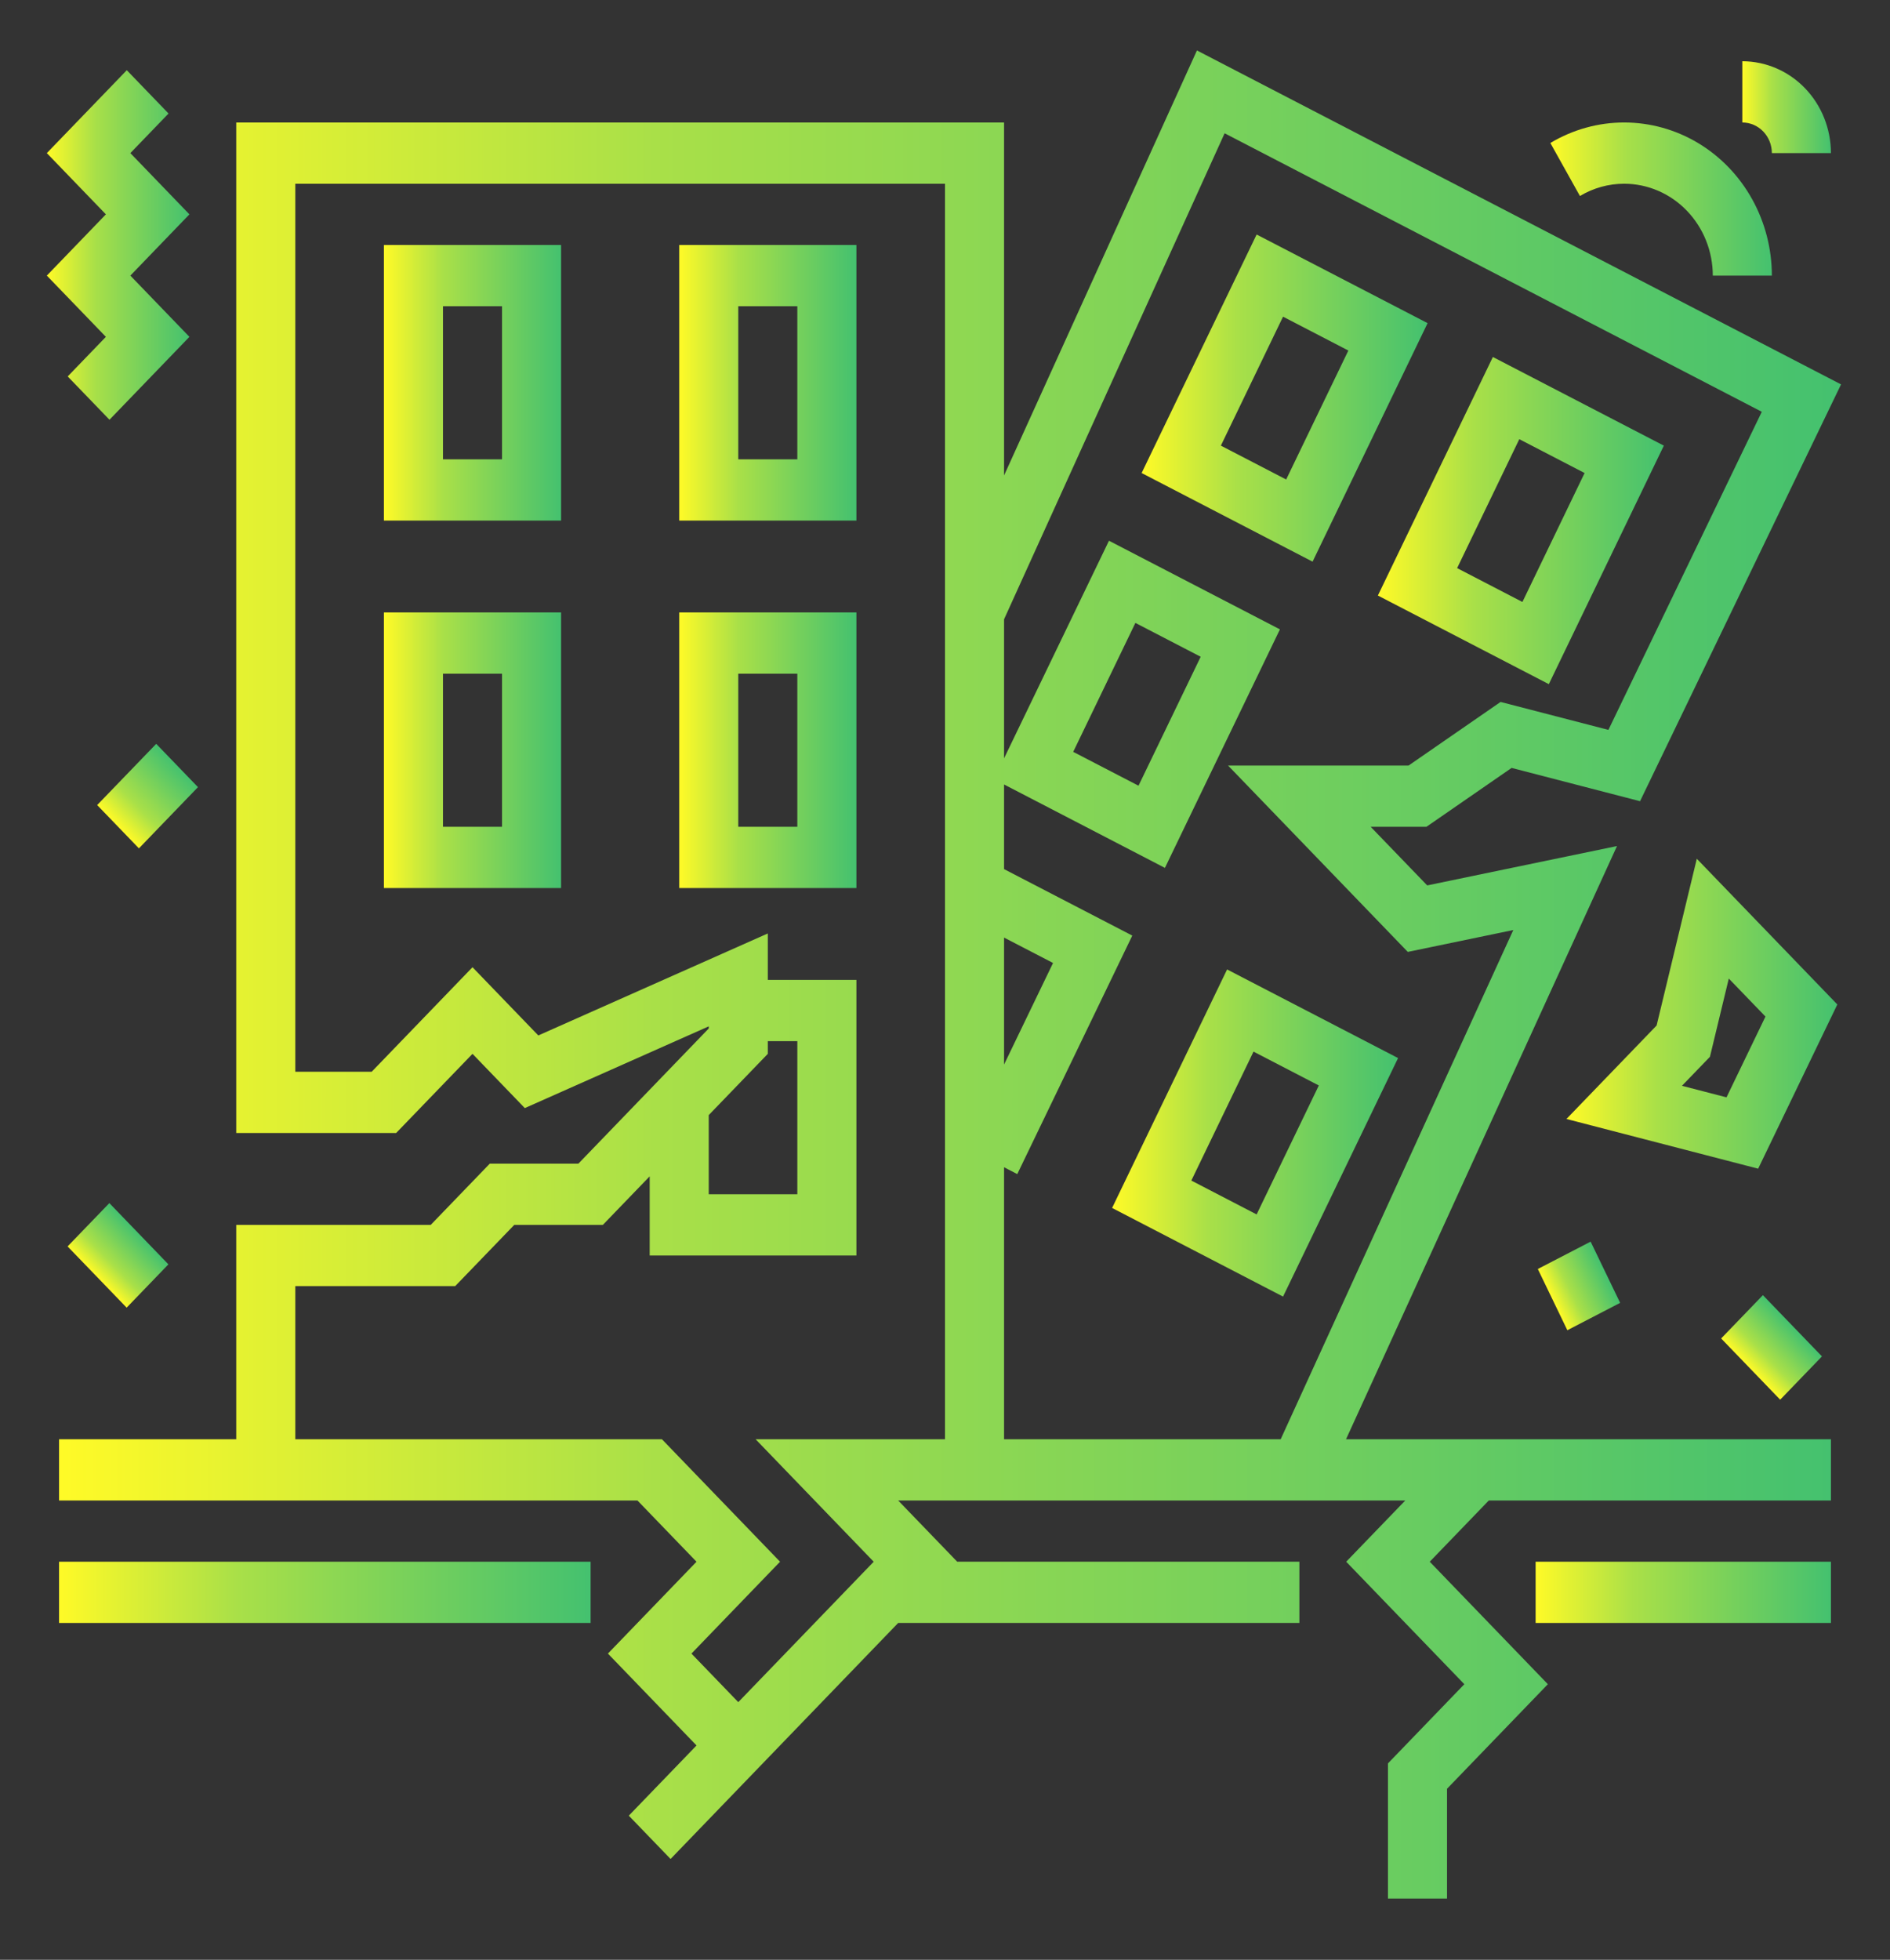 <svg width="109" height="113" viewBox="0 0 109 113" fill="none" xmlns="http://www.w3.org/2000/svg">
<rect x="0" y="0" width="109" height="113" fill="#333333" stroke="none"/>
<path d="M3.406 90.047H34.062V93.578H3.406V90.047Z" fill="url(#paint0_linear_2372_928)"/>
<path d="M22.141 30.016H32.359V14.125H22.141V30.016ZM25.547 17.656H28.953V26.484H25.547V17.656Z" fill="url(#paint1_linear_2372_928)"/>
<path d="M39.172 14.125V30.016H49.391V14.125H39.172ZM45.984 26.484H42.578V17.656H45.984V26.484Z" fill="url(#paint2_linear_2372_928)"/>
<path d="M22.141 51.203H32.359V35.312H22.141V51.203ZM25.547 38.844H28.953V47.672H25.547V38.844Z" fill="url(#paint3_linear_2372_928)"/>
<path d="M39.172 51.203H49.391V35.312H39.172V51.203ZM42.578 38.844H45.984V47.672H42.578V38.844Z" fill="url(#paint4_linear_2372_928)"/>
<path d="M93.256 48.782L82.31 51.052L79.049 47.672H82.266L87.177 44.277L94.584 46.197L106.176 22.164L69.03 2.909L57.906 27.414V7.063H13.625V65.328H22.846L27.25 60.763L30.267 63.891L40.875 59.178V59.3L33.357 67.094H28.248L24.841 70.625H13.625V82.984H3.406V86.516H36.763L40.169 90.047L35.06 95.344L40.17 100.641L36.264 104.689L38.673 107.186L51.799 93.578H74.938V90.047H55.205L51.799 86.516H81.045L77.638 90.047L84.451 97.109L80.047 101.675V109.469H83.453V103.138L89.268 97.109L82.456 90.047L85.862 86.516H105.594V82.984H77.629L93.256 48.782ZM70.626 7.685L101.606 23.743L92.76 42.084L86.541 40.473L81.234 44.141H70.826L81.19 54.886L87.275 53.624L73.86 82.984H57.906V67.302L58.668 67.697L65.301 53.945L57.906 50.112V45.232L67.183 50.041L73.816 36.289L63.957 31.178L57.906 43.724V35.707L70.626 7.685ZM57.906 54.06L60.731 55.524L57.906 61.38V54.06ZM61.894 43.351L65.48 35.916L69.246 37.868L65.66 45.303L61.894 43.351ZM44.281 60.763V60.031H45.984V68.859H40.875V64.294L44.281 60.763ZM43.576 82.984L50.388 90.047L42.578 98.144L39.877 95.344L44.987 90.047L38.174 82.984H17.031V74.156H26.252L29.659 70.625H34.768L37.469 67.825V72.391H49.391V56.5H44.281V53.822L31.045 59.703L27.25 55.769L21.435 61.797H17.031V10.594H54.5V82.984H43.576Z" fill="url(#paint5_linear_2372_928)"/>
<path d="M82.332 18.632L72.472 13.522L65.84 27.274L75.699 32.384L82.332 18.632ZM70.41 25.695L73.996 18.259L77.762 20.212L74.176 27.647L70.41 25.695Z" fill="url(#paint6_linear_2372_928)"/>
<path d="M89.324 39.447L95.957 25.695L86.097 20.584L79.465 34.337L89.324 39.447ZM87.621 25.322L91.387 27.274L87.801 34.709L84.035 32.757L87.621 25.322Z" fill="url(#paint7_linear_2372_928)"/>
<path d="M64.137 69.649L73.996 74.76L80.629 61.007L70.769 55.897L64.137 69.649ZM76.059 62.587L72.472 70.022L68.707 68.07L72.293 60.635L76.059 62.587Z" fill="url(#paint8_linear_2372_928)"/>
<path d="M95.54 59.129L90.34 64.519L101.396 67.385L105.962 57.917L97.858 49.515L95.54 59.129ZM99.703 56.422L101.818 58.614L99.571 63.272L97.002 62.606L98.615 60.934L99.703 56.422Z" fill="url(#paint9_linear_2372_928)"/>
<path d="M88.689 73.169L91.735 71.591L93.437 75.121L90.392 76.699L88.689 73.169Z" fill="url(#paint10_linear_2372_928)"/>
<path d="M99.262 77.174L101.67 74.677L105.076 78.208L102.667 80.704L99.262 77.174Z" fill="url(#paint11_linear_2372_928)"/>
<path d="M102.188 8.828H105.594C105.592 7.424 105.053 6.077 104.096 5.084C103.138 4.091 101.839 3.533 100.484 3.531V7.062C100.936 7.063 101.369 7.249 101.688 7.58C102.007 7.911 102.187 8.36 102.188 8.828Z" fill="url(#paint12_linear_2372_928)"/>
<path d="M6.107 19.422L3.905 21.705L6.314 24.202L10.924 19.422L7.518 15.891L10.924 12.359L7.518 8.828L9.72 6.545L7.312 4.048L2.701 8.828L6.107 12.359L2.701 15.891L6.107 19.422Z" fill="url(#paint13_linear_2372_928)"/>
<path d="M5.604 46.419L9.009 42.889L11.417 45.385L8.012 48.916L5.604 46.419Z" fill="url(#paint14_linear_2372_928)"/>
<path d="M3.898 71.867L6.307 69.37L9.712 72.9L7.304 75.397L3.898 71.867Z" fill="url(#paint15_linear_2372_928)"/>
<path d="M93.671 10.594C95.026 10.595 96.325 11.154 97.282 12.147C98.24 13.14 98.779 14.486 98.781 15.891H102.187C102.186 14.341 101.793 12.819 101.045 11.477C100.298 10.135 99.223 9.02 97.928 8.245C96.633 7.471 95.165 7.063 93.67 7.062C92.175 7.062 90.707 7.47 89.412 8.245L91.118 11.301C91.894 10.837 92.775 10.593 93.671 10.594Z" fill="url(#paint16_linear_2372_928)"/>
<path d="M88.562 90.047H105.594V93.578H88.562V90.047Z" fill="url(#paint17_linear_2372_928)"/>
<defs>
<linearGradient id="paint0_linear_2372_928" x1="3.406" y1="91.812" x2="34.062" y2="91.812" gradientUnits="userSpaceOnUse">
<stop stop-color="#FFFA27"/>
<stop offset="0.334" stop-color="#A9E048"/>
<stop offset="1" stop-color="#44C16F"/>
</linearGradient>
<linearGradient id="paint1_linear_2372_928" x1="22.141" y1="22.07" x2="32.359" y2="22.07" gradientUnits="userSpaceOnUse">
<stop stop-color="#FFFA27"/>
<stop offset="0.334" stop-color="#A9E048"/>
<stop offset="1" stop-color="#44C16F"/>
</linearGradient>
<linearGradient id="paint2_linear_2372_928" x1="39.172" y1="22.07" x2="49.391" y2="22.07" gradientUnits="userSpaceOnUse">
<stop stop-color="#FFFA27"/>
<stop offset="0.334" stop-color="#A9E048"/>
<stop offset="1" stop-color="#44C16F"/>
</linearGradient>
<linearGradient id="paint3_linear_2372_928" x1="22.141" y1="43.258" x2="32.359" y2="43.258" gradientUnits="userSpaceOnUse">
<stop stop-color="#FFFA27"/>
<stop offset="0.334" stop-color="#A9E048"/>
<stop offset="1" stop-color="#44C16F"/>
</linearGradient>
<linearGradient id="paint4_linear_2372_928" x1="39.172" y1="43.258" x2="49.391" y2="43.258" gradientUnits="userSpaceOnUse">
<stop stop-color="#FFFA27"/>
<stop offset="0.334" stop-color="#A9E048"/>
<stop offset="1" stop-color="#44C16F"/>
</linearGradient>
<linearGradient id="paint5_linear_2372_928" x1="3.406" y1="56.189" x2="106.176" y2="56.189" gradientUnits="userSpaceOnUse">
<stop stop-color="#FFFA27"/>
<stop offset="0.334" stop-color="#A9E048"/>
<stop offset="1" stop-color="#44C16F"/>
</linearGradient>
<linearGradient id="paint6_linear_2372_928" x1="65.84" y1="22.953" x2="82.332" y2="22.953" gradientUnits="userSpaceOnUse">
<stop stop-color="#FFFA27"/>
<stop offset="0.334" stop-color="#A9E048"/>
<stop offset="1" stop-color="#44C16F"/>
</linearGradient>
<linearGradient id="paint7_linear_2372_928" x1="79.465" y1="30.016" x2="95.957" y2="30.016" gradientUnits="userSpaceOnUse">
<stop stop-color="#FFFA27"/>
<stop offset="0.334" stop-color="#A9E048"/>
<stop offset="1" stop-color="#44C16F"/>
</linearGradient>
<linearGradient id="paint8_linear_2372_928" x1="64.137" y1="65.328" x2="80.629" y2="65.328" gradientUnits="userSpaceOnUse">
<stop stop-color="#FFFA27"/>
<stop offset="0.334" stop-color="#A9E048"/>
<stop offset="1" stop-color="#44C16F"/>
</linearGradient>
<linearGradient id="paint9_linear_2372_928" x1="90.34" y1="58.45" x2="105.962" y2="58.45" gradientUnits="userSpaceOnUse">
<stop stop-color="#FFFA27"/>
<stop offset="0.334" stop-color="#A9E048"/>
<stop offset="1" stop-color="#44C16F"/>
</linearGradient>
<linearGradient id="paint10_linear_2372_928" x1="89.541" y1="74.934" x2="92.629" y2="73.445" gradientUnits="userSpaceOnUse">
<stop stop-color="#FFFA27"/>
<stop offset="0.334" stop-color="#A9E048"/>
<stop offset="1" stop-color="#44C16F"/>
</linearGradient>
<linearGradient id="paint11_linear_2372_928" x1="100.965" y1="78.939" x2="103.46" y2="76.532" gradientUnits="userSpaceOnUse">
<stop stop-color="#FFFA27"/>
<stop offset="0.334" stop-color="#A9E048"/>
<stop offset="1" stop-color="#44C16F"/>
</linearGradient>
<linearGradient id="paint12_linear_2372_928" x1="100.484" y1="6.18" x2="105.594" y2="6.18" gradientUnits="userSpaceOnUse">
<stop stop-color="#FFFA27"/>
<stop offset="0.334" stop-color="#A9E048"/>
<stop offset="1" stop-color="#44C16F"/>
</linearGradient>
<linearGradient id="paint13_linear_2372_928" x1="2.701" y1="14.125" x2="10.924" y2="14.125" gradientUnits="userSpaceOnUse">
<stop stop-color="#FFFA27"/>
<stop offset="0.334" stop-color="#A9E048"/>
<stop offset="1" stop-color="#44C16F"/>
</linearGradient>
<linearGradient id="paint14_linear_2372_928" x1="6.808" y1="47.668" x2="10.336" y2="44.264" gradientUnits="userSpaceOnUse">
<stop stop-color="#FFFA27"/>
<stop offset="0.334" stop-color="#A9E048"/>
<stop offset="1" stop-color="#44C16F"/>
</linearGradient>
<linearGradient id="paint15_linear_2372_928" x1="5.601" y1="73.632" x2="8.096" y2="71.225" gradientUnits="userSpaceOnUse">
<stop stop-color="#FFFA27"/>
<stop offset="0.334" stop-color="#A9E048"/>
<stop offset="1" stop-color="#44C16F"/>
</linearGradient>
<linearGradient id="paint16_linear_2372_928" x1="89.412" y1="11.477" x2="102.187" y2="11.477" gradientUnits="userSpaceOnUse">
<stop stop-color="#FFFA27"/>
<stop offset="0.334" stop-color="#A9E048"/>
<stop offset="1" stop-color="#44C16F"/>
</linearGradient>
<linearGradient id="paint17_linear_2372_928" x1="88.562" y1="91.812" x2="105.594" y2="91.812" gradientUnits="userSpaceOnUse">
<stop stop-color="#FFFA27"/>
<stop offset="0.334" stop-color="#A9E048"/>
<stop offset="1" stop-color="#44C16F"/>
</linearGradient>
</defs>
</svg>
